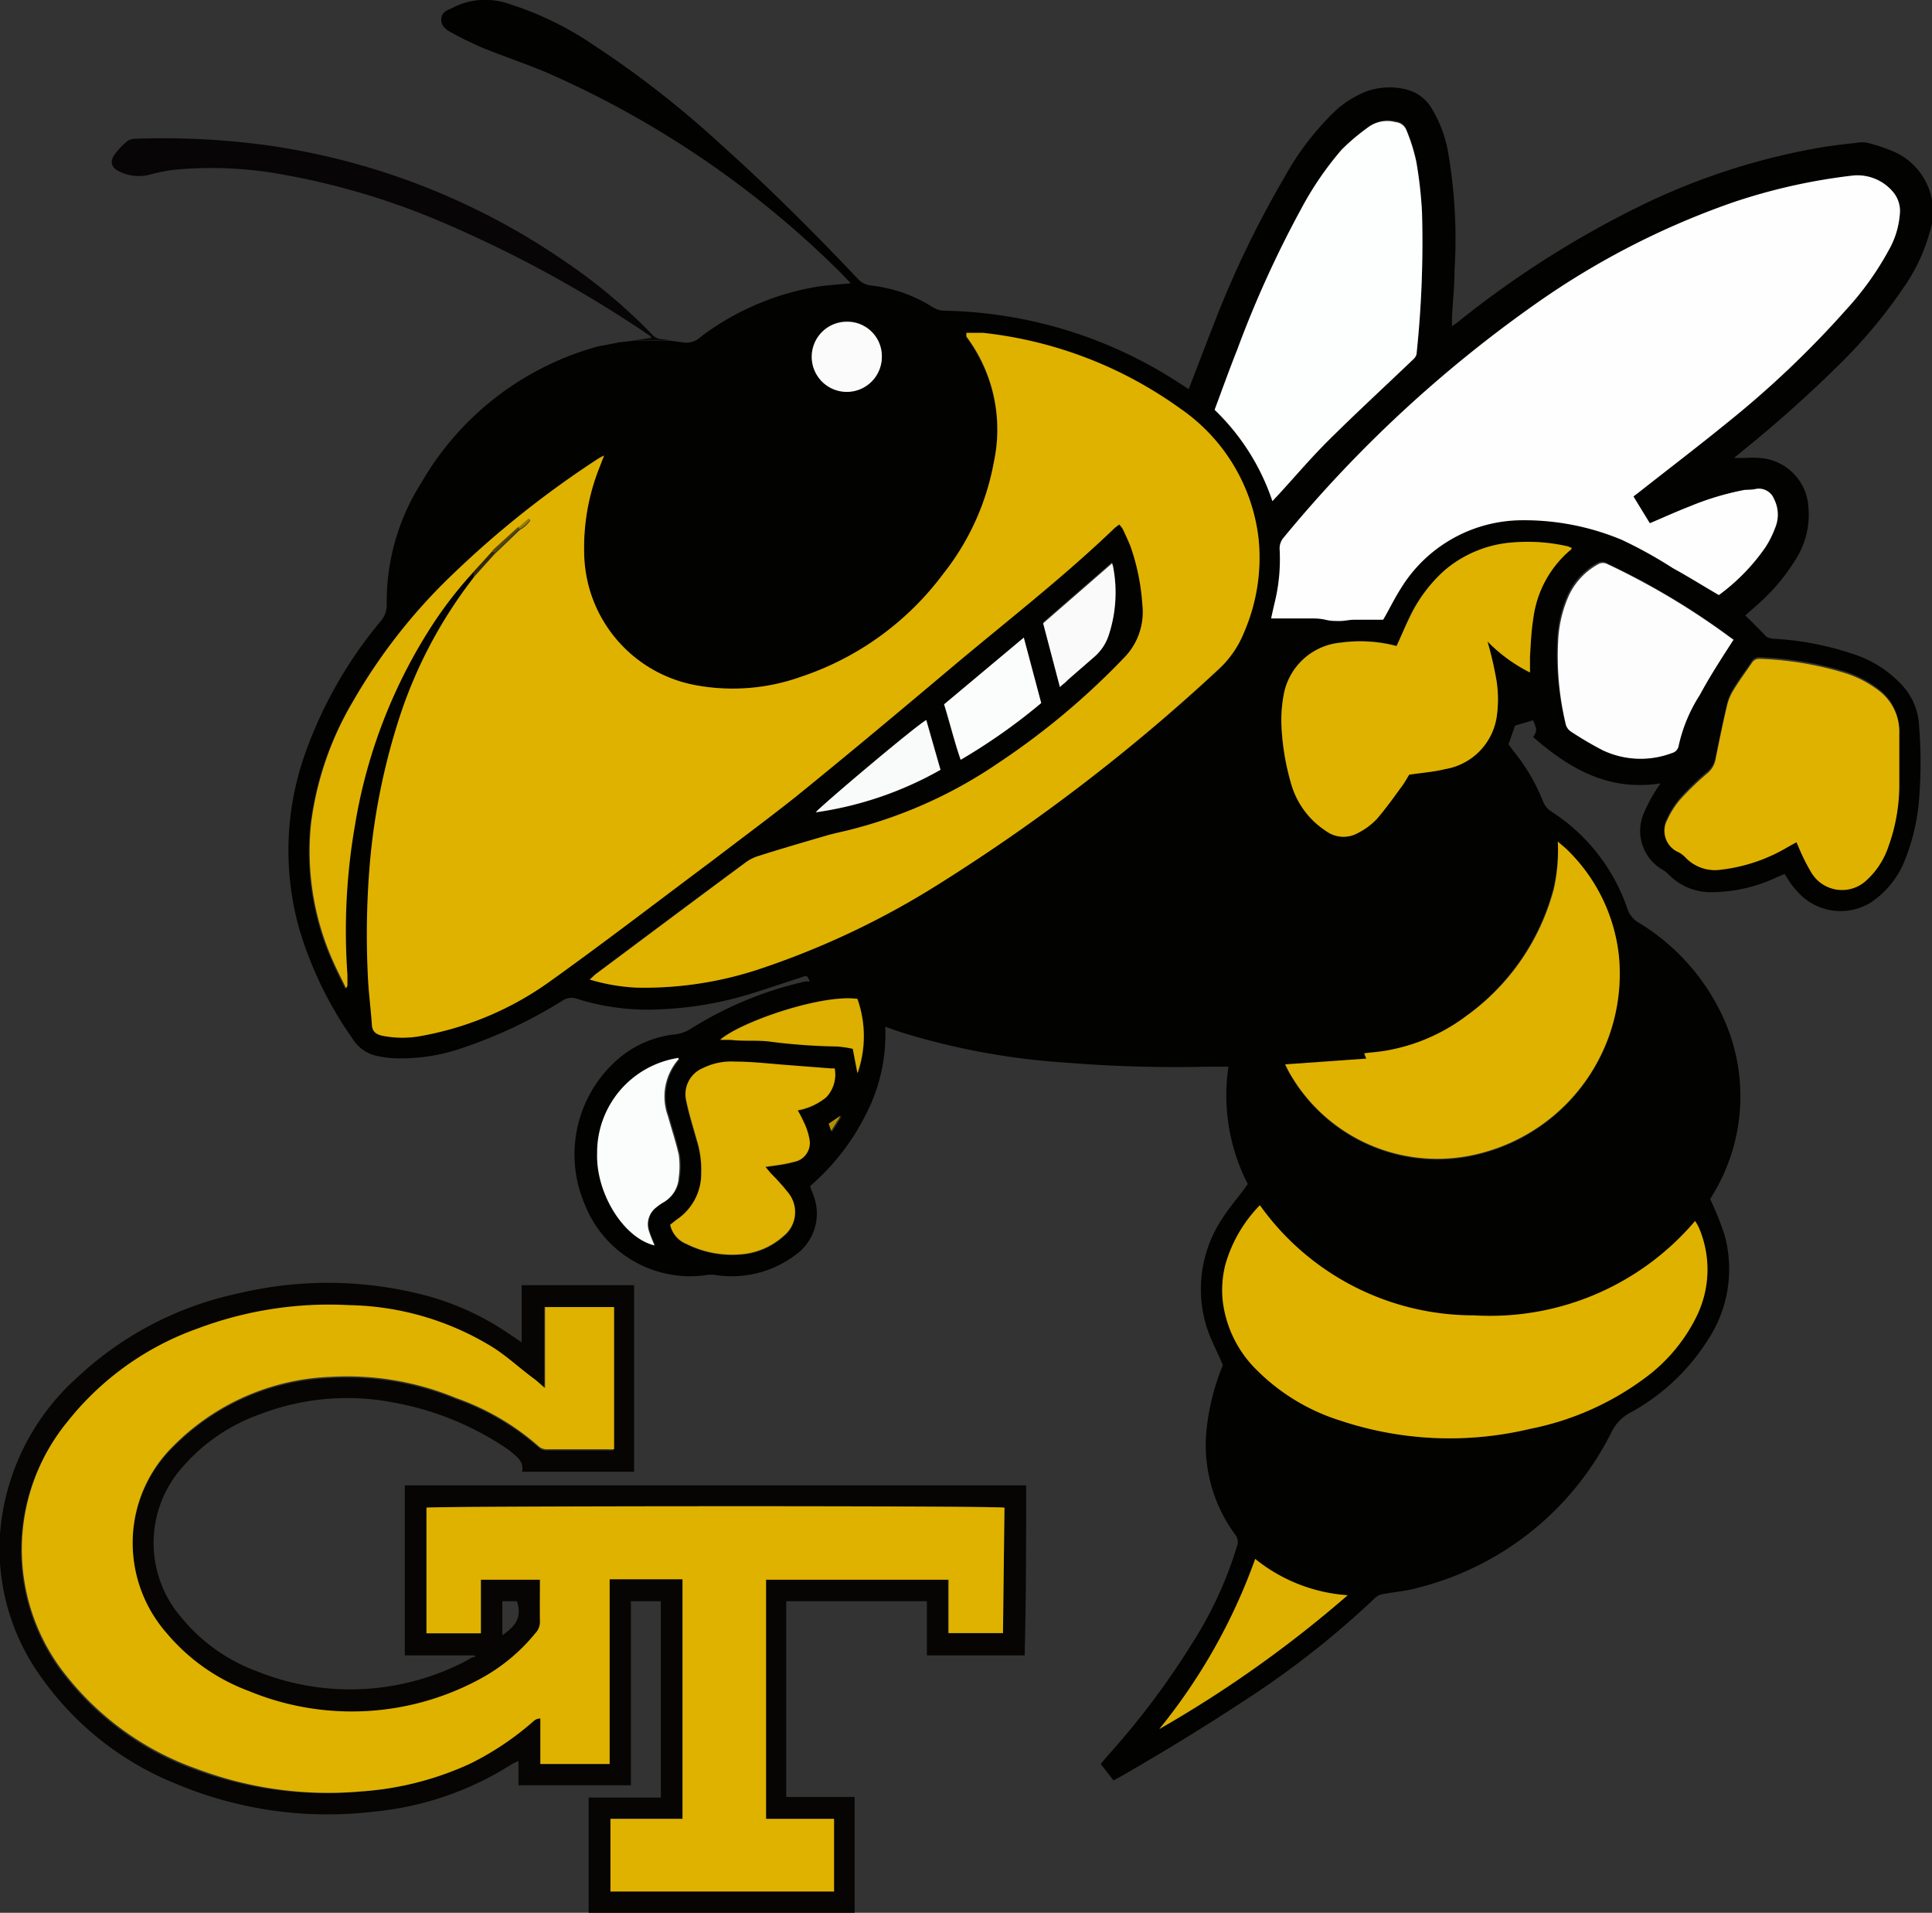 <svg xmlns="http://www.w3.org/2000/svg" width="90.92" height="90" viewBox="0 0 90.92 90"><rect x="0" y="0" width="90.92" height="90" fill="#333333" stroke="none"/><defs><style>.cls-1{fill:#020201;}.cls-2{fill:#060503;}.cls-3{fill:#070505;}.cls-4{fill:#e0b200;}.cls-5{fill:#fefefe;}.cls-6{fill:#fdfefe;}.cls-7{fill:#dfb200;}.cls-8{fill:#fdfdfd;}.cls-9{fill:#dfb100;}.cls-10{fill:#fbfcfc;}.cls-11{fill:#ddb000;}.cls-12{fill:#fafafa;}.cls-13{fill:#dcaf00;}.cls-14{fill:#f9fafa;}.cls-15{fill:#fbfbfb;}.cls-16{fill:#342602;}.cls-17{fill:#b39102;}.cls-18{fill:#5a4703;}.cls-19{fill:#997b03;}</style></defs><title>ga_tech_icon</title><g id="scratch"><path class="cls-1" d="M32.07,16.1a1,1,0,0,0,.93-.27,12.54,12.54,0,0,1,5.58-2.36c.46-.06.93-.09,1.46-.14l-.43-.45a45.45,45.45,0,0,0-13.8-9.43c-1-.43-2-.76-3-1.16a16.6,16.6,0,0,1-1.59-.77c-.24-.13-.5-.33-.45-.67s.35-.38.58-.51A3.37,3.37,0,0,1,24,.2a15.07,15.07,0,0,1,3.89,1.89,46.8,46.8,0,0,1,6.05,4.72c2.23,2,4.35,4.11,6.4,6.28a1,1,0,0,0,.7.35,6.79,6.79,0,0,1,2.83,1,1.12,1.12,0,0,0,.56.18,20.9,20.9,0,0,1,11,3.36l.51.33c.41-1.05.79-2.07,1.19-3.08a47,47,0,0,1,3.3-6.86A13,13,0,0,1,62.9,5.16a4.85,4.85,0,0,1,1.35-.84,3.23,3.23,0,0,1,2-.09,1.91,1.91,0,0,1,1.17.95,5.84,5.84,0,0,1,.73,2,23.89,23.89,0,0,1,.3,5.54c0,.73-.08,1.46-.12,2.2,0,.12,0,.25,0,.43.14-.1.24-.16.33-.24a46.05,46.05,0,0,1,8.61-5.46A31.4,31.4,0,0,1,85.92,6.9c.48-.07,1-.13,1.45-.18a1.25,1.25,0,0,1,.51,0,8.28,8.28,0,0,1,1.3.44A3.09,3.09,0,0,1,90.79,11a8.36,8.36,0,0,1-1.2,2.52A23.46,23.46,0,0,1,86.71,17,60.39,60.39,0,0,1,82,21.22l-.4.33.56,0a3.91,3.91,0,0,1,.68,0,2.46,2.46,0,0,1,2.26,2.27,3.91,3.91,0,0,1-.6,2.51,9.39,9.39,0,0,1-1.93,2.24l-.44.39c.35.33.68.67,1,1a.87.87,0,0,0,.44.1,14.07,14.07,0,0,1,3.63.71,5.34,5.34,0,0,1,2.33,1.49,3,3,0,0,1,.78,1.87,21.4,21.4,0,0,1,0,3.49,9.61,9.61,0,0,1-.78,3.12A4.27,4.27,0,0,1,88,42.49a2.71,2.71,0,0,1-3.23-.35,4.91,4.91,0,0,1-.43-.48c-.13-.16-.22-.34-.36-.54l-.37.16a7.34,7.34,0,0,1-3,.7,2.78,2.78,0,0,1-2.07-.82,1.46,1.46,0,0,0-.34-.26,2.11,2.11,0,0,1-.84-2.64,7.06,7.06,0,0,1,.52-1,4.72,4.72,0,0,1,.27-.4c-2.44.38-4.28-.68-6-2.18.19-.31.19-.31,0-.79l-.85.25-.31.88.22.3a9.14,9.14,0,0,1,1.4,2.37,1,1,0,0,0,.42.51,8.82,8.82,0,0,1,3.56,4.57,1.16,1.16,0,0,0,.49.62A10.16,10.16,0,0,1,81.15,48a8.9,8.9,0,0,1-.49,8.12l-.18.3a15.17,15.17,0,0,1,.67,1.66,6.05,6.05,0,0,1-.8,5,9.92,9.92,0,0,1-3.65,3.4,2.06,2.06,0,0,0-.88.94,14,14,0,0,1-9.1,7.29c-.52.15-1.07.19-1.61.29a.69.69,0,0,0-.37.16,42.27,42.27,0,0,1-6,4.74c-2,1.32-4,2.54-6,3.69l-.34.18-.6-.77c.18-.22.36-.43.55-.64a37.29,37.29,0,0,0,3.73-5,18.31,18.31,0,0,0,2.13-4.6.55.55,0,0,0-.08-.55A7.1,7.1,0,0,1,56.8,67.1a10.9,10.9,0,0,1,.75-2.87c-.28-.66-.6-1.25-.79-1.87a6,6,0,0,1,.79-5.07c.35-.55.77-1,1.17-1.58a9.14,9.14,0,0,1-.91-5.52h-1A63.75,63.75,0,0,1,50.17,50a33.53,33.53,0,0,1-7.57-1.37c-.3-.09-.6-.2-.94-.32a8.17,8.17,0,0,1-.92,4.14,10.8,10.8,0,0,1-2.62,3.36c.07.21.17.42.23.64a2.38,2.38,0,0,1-.74,2.46A5,5,0,0,1,33.72,60a1.45,1.45,0,0,0-.51,0,5.33,5.33,0,0,1-5.69-3.33,5.94,5.94,0,0,1,1.76-7,4.92,4.92,0,0,1,2.48-1,1.74,1.74,0,0,0,.76-.27,17.15,17.15,0,0,1,5.38-2.22l.21,0c-.13-.29-.13-.29-.38-.2-.91.29-1.82.61-2.74.88a16.71,16.71,0,0,1-3.91.63A11,11,0,0,1,27.17,47a.75.75,0,0,0-.71.09,22.46,22.46,0,0,1-4.7,2.22,8.82,8.82,0,0,1-3.3.48,5.46,5.46,0,0,1-.69-.1,1.76,1.76,0,0,1-1.14-.76,17.82,17.82,0,0,1-2.54-5.2,13.63,13.63,0,0,1,.24-8.19,20.29,20.29,0,0,1,3.6-6.33,1.16,1.16,0,0,0,.27-.78,10.42,10.42,0,0,1,1.63-5.72A13.8,13.8,0,0,1,28,16.34c.24-.07.48-.1.72-.15l.41-.08h0l.76-.09h1.56ZM22.31,26.88v.26a.61.61,0,0,1-.07.1,21.61,21.61,0,0,0-3.47,6.66,31,31,0,0,0-1.31,6.4,39.71,39.71,0,0,0-.12,5.56c0,.77.14,1.55.19,2.32,0,.32.19.44.47.51a4.83,4.83,0,0,0,1.93,0,14.86,14.86,0,0,0,5.95-2.53c2.59-1.85,5.12-3.8,7.68-5.71,1.31-1,2.65-1.94,3.92-3,2.49-2,5-4.08,7.4-6.14s5.2-4.19,7.61-6.51l.21-.16a1.09,1.09,0,0,1,.17.22c.13.28.27.57.38.86a10.44,10.44,0,0,1,.54,2.7,3.08,3.08,0,0,1-.85,2.48A35,35,0,0,1,47,35.89a21.82,21.82,0,0,1-7.21,3.2c-.34.08-.67.15-1,.25-1,.3-2.07.61-3.1.93a2,2,0,0,0-.61.3c-2.37,1.75-4.73,3.52-7.09,5.28l-.26.24a9.07,9.07,0,0,0,2.21.38,17.16,17.16,0,0,0,5.85-.9,38.8,38.8,0,0,0,8.31-3.94A87.61,87.61,0,0,0,57.3,31.56a4.78,4.78,0,0,0,1.24-1.78,8.84,8.84,0,0,0,.68-4.39,8.62,8.62,0,0,0-3.69-6.13,19.47,19.47,0,0,0-9.28-3.56c-.26,0-.53,0-.78,0,0,.07,0,.08,0,.09l0,.08a7.29,7.29,0,0,1,1.29,5.92A11.86,11.86,0,0,1,44.39,27a13.77,13.77,0,0,1-6.71,4.85,9.56,9.56,0,0,1-4.89.4A6.41,6.41,0,0,1,27.49,26a10.21,10.21,0,0,1,.72-4.09l.18-.47-.24.13A46.12,46.12,0,0,0,21.33,27a26.49,26.49,0,0,0-4.73,6,15,15,0,0,0-2,5.8,12.65,12.65,0,0,0,1.08,6.56c.17.38.37.76.57,1.18,0-.08.06-.1.06-.12,0-.17,0-.35,0-.52a29,29,0,0,1,.35-7,24.64,24.64,0,0,1,3.42-9.1A19.18,19.18,0,0,1,22.31,26.88Zm54.56-3.52.31-.25c1.37-1.08,2.75-2.13,4.1-3.23a45.76,45.76,0,0,0,5.62-5.34,14.09,14.09,0,0,0,2-2.8,4,4,0,0,0,.51-1.64A1.39,1.39,0,0,0,89.06,9a2.18,2.18,0,0,0-1.82-.71,27.43,27.43,0,0,0-5.66,1.27,37.43,37.43,0,0,0-9.24,4.75,60.24,60.24,0,0,0-11.87,11,.78.78,0,0,0-.2.58A8.6,8.6,0,0,1,60,28.31c-.06.26-.12.52-.17.76.66,0,1.31,0,2,0,.2,0,.4.05.6.07s.42.05.63.05.45-.05.68-.06h1.36c.27-.48.52-1,.82-1.45a6.72,6.72,0,0,1,5.63-3.23,11.9,11.9,0,0,1,4.78.92,20.7,20.7,0,0,1,2.4,1.33c.73.4,1.43.84,2.17,1.27a9.42,9.42,0,0,0,2.19-2.22,4.65,4.65,0,0,0,.46-.92,1.61,1.61,0,0,0-.05-1.34.77.77,0,0,0-.83-.49c-.18,0-.37,0-.55.05a13.19,13.19,0,0,0-2.6.78c-.62.24-1.23.52-1.87.79ZM59.29,56.71a6.53,6.53,0,0,0-1.59,2.81,4.91,4.91,0,0,0-.13,1.58,5.44,5.44,0,0,0,1.63,3.38,9.59,9.59,0,0,0,3.91,2.36,16.25,16.25,0,0,0,8.93.39,13.37,13.37,0,0,0,5.37-2.43A7.92,7.92,0,0,0,79.81,62a5,5,0,0,0,.13-4.22,2.19,2.19,0,0,0-.17-.29,12.65,12.65,0,0,1-10.4,4.44A12.36,12.36,0,0,1,59.29,56.71Zm.59-33.13.27-.29c.8-.87,1.56-1.77,2.4-2.6,1.25-1.24,2.55-2.44,3.83-3.66.13-.13.27-.23.29-.45A49.86,49.86,0,0,0,66.92,10a19.79,19.79,0,0,0-.27-2.44,8.36,8.36,0,0,0-.46-1.47.6.6,0,0,0-.51-.39A1.51,1.51,0,0,0,64.37,6a9.69,9.69,0,0,0-1.21,1.1,15.22,15.22,0,0,0-1.91,2.8,50.53,50.53,0,0,0-3,6.61c-.37.93-.71,1.88-1.06,2.82A10.63,10.63,0,0,1,59.88,23.58Zm13.43,16a8.24,8.24,0,0,1-.22,2.24,10.72,10.72,0,0,1-4.13,6,8.8,8.8,0,0,1-3.66,1.64c-.36.07-.72.09-1.1.14l.1.25-3.82.27c.09.17.15.31.23.44a8,8,0,0,0,9,3.73,8.72,8.72,0,0,0,6.48-9.23,8.17,8.17,0,0,0-2.4-5C73.64,39.87,73.47,39.74,73.31,39.6Zm-7.59-9.2a6.7,6.7,0,0,0-2.63-.15,3,3,0,0,0-2.69,2.52A6.48,6.48,0,0,0,60.3,34a11.64,11.64,0,0,0,.47,2.93,3.94,3.94,0,0,0,1.62,2.16,1.39,1.39,0,0,0,1.55.07,3.17,3.17,0,0,0,.85-.64c.43-.5.81-1,1.2-1.57.13-.18.24-.39.32-.51.61-.09,1.16-.13,1.68-.26a2.94,2.94,0,0,0,2.44-2.43,5.77,5.77,0,0,0,0-1.71A17.23,17.23,0,0,0,70,30.18a7.45,7.45,0,0,0,2,1.46c0-.27,0-.49,0-.72,0-.61.06-1.23.16-1.84a5.05,5.05,0,0,1,1.73-3.19s0-.06.07-.11l-.17-.07a8.47,8.47,0,0,0-2.56-.19A5.57,5.57,0,0,0,68,26.82a6.94,6.94,0,0,0-1.7,2.25C66.12,29.49,65.94,29.93,65.72,30.4Zm18.82,9.23.1.22A8.78,8.78,0,0,0,85.21,41a1.68,1.68,0,0,0,2.64.33,3.74,3.74,0,0,0,1-1.54A8.55,8.55,0,0,0,89.37,37c0-.85,0-1.7,0-2.55a2.42,2.42,0,0,0-.92-2,5.13,5.13,0,0,0-1.67-.87,15.42,15.42,0,0,0-4-.66.4.4,0,0,0-.35.2c-.29.43-.6.84-.87,1.29a2.4,2.4,0,0,0-.3.74c-.2.84-.37,1.69-.54,2.53a1.1,1.1,0,0,1-.36.61,13.28,13.28,0,0,0-1.27,1.22,4,4,0,0,0-.64,1,1.08,1.08,0,0,0,.51,1.5,1.2,1.2,0,0,1,.34.25,1.92,1.92,0,0,0,1.69.58,7.91,7.91,0,0,0,3.12-1.05Zm-3-9.53-.21-.18a34.42,34.42,0,0,0-5.72-3.41.45.45,0,0,0-.45,0,3.23,3.23,0,0,0-1.45,1.64,5.87,5.87,0,0,0-.43,1.93A13.76,13.76,0,0,0,73.66,34a.6.6,0,0,0,.27.42,16.86,16.86,0,0,0,1.48.87,4.17,4.17,0,0,0,3.27.13.42.42,0,0,0,.31-.35,7.32,7.32,0,0,1,1-2.39C80.46,31.83,81,31,81.58,30.1Zm-50,27.53a1.25,1.25,0,0,0,.76.94,4.81,4.81,0,0,0,2.5.5,3.4,3.4,0,0,0,2.1-.88,1.44,1.44,0,0,0,.22-2,10.41,10.41,0,0,0-.83-.93L36,54.93l.57-.08a7.08,7.08,0,0,0,.8-.16.9.9,0,0,0,.7-1.08,3,3,0,0,0-.27-.8,5.6,5.6,0,0,0-.28-.54,2.9,2.9,0,0,0,1.35-.62,1.54,1.54,0,0,0,.39-1.35l-.18,0-2.06-.16c-.82-.06-1.63-.13-2.45-.16a3,3,0,0,0-1.5.3,1.33,1.33,0,0,0-.79,1.55c.13.62.32,1.22.49,1.83A4.69,4.69,0,0,1,33,55.2a2.6,2.6,0,0,1-1.17,2.19Zm.39-7.85a4.5,4.5,0,0,0-3.8,4.49c-.06,1.87,1.24,4,2.7,4.33-.09-.22-.19-.44-.26-.67a1,1,0,0,1,.37-1.14,2.27,2.27,0,0,1,.32-.22A1.45,1.45,0,0,0,32,55.4a3.85,3.85,0,0,0,0-1.07c-.14-.61-.34-1.21-.51-1.82a2.66,2.66,0,0,1,.5-2.67S31.92,49.82,31.93,49.78ZM63.42,75.06a7.77,7.77,0,0,1-4.35-1.69,27.18,27.18,0,0,1-4.51,8A55.7,55.7,0,0,0,63.42,75.06ZM48.18,30l-3.76,3.14c.27.87.48,1.74.78,2.61A27.61,27.61,0,0,0,49,33.08Zm1.7,2.33c.15-.13.26-.21.36-.31l1.29-1.2a2.28,2.28,0,0,0,.65-1,6.4,6.4,0,0,0,.2-3.22.86.86,0,0,0-.05-.15l-3.24,2.82ZM40.35,47c-1.69-.24-5.49,1.07-6.46,1.9l.5,0c.59,0,1.18,0,1.76.07a27.51,27.51,0,0,0,3.27.24,5.31,5.31,0,0,1,.74.11l.22,1.15A5.26,5.26,0,0,0,40.35,47Zm3.24-13.13c-.55.34-5.05,4.12-5.2,4.36a16.62,16.62,0,0,0,5.87-2ZM41.5,16.77a1.65,1.65,0,0,0-3.3,0,1.65,1.65,0,0,0,3.3,0ZM39,52.87l.16.38.45-.72,0,0Z"/><path class="cls-2" d="M22.33,77.89H19.05v-8H48.29c0,2.66,0,5.3-.07,8h-4.6V75.34H37v9.21l1.05,0h2.17V90H27.7V84.58c.57,0,1.14,0,1.7,0h1.7V75.34H29.69V84H24.4V82.86a3,3,0,0,0-.3.14,14.65,14.65,0,0,1-6.49,2.24,18.37,18.37,0,0,1-9.33-1.31A14.27,14.27,0,0,1,2,79a10.34,10.34,0,0,1-2-6.82,11,11,0,0,1,3.66-7.39,15.87,15.87,0,0,1,7.59-3.94A18.08,18.08,0,0,1,20.2,61,12.82,12.82,0,0,1,24,62.79l.55.37V60.47h5.29v8.78c-1.73,0-3.48,0-5.27,0,.09-.52-.27-.72-.59-1a13.84,13.84,0,0,0-5.37-2.24,11.42,11.42,0,0,0-6.39.54,8.59,8.59,0,0,0-3.63,2.48,5.36,5.36,0,0,0,0,7.14,8.25,8.25,0,0,0,3.48,2.46,11.76,11.76,0,0,0,9.46-.28c.25-.11.48-.25.72-.38l.11,0Zm3.08-3.56c0,.66,0,1.3,0,1.93a.77.77,0,0,1-.21.58A8.62,8.62,0,0,1,22.59,79a12.68,12.68,0,0,1-10.87.63,9.27,9.27,0,0,1-3.87-2.72,6.45,6.45,0,0,1-1.59-3.79,6.37,6.37,0,0,1,1.87-5,11,11,0,0,1,7.47-3.28,13.4,13.4,0,0,1,5.87,1,11.76,11.76,0,0,1,3.88,2.27.58.58,0,0,0,.43.14h2.81a2.19,2.19,0,0,0,.27,0V61.5H25.61v3.86c-.22-.18-.36-.32-.52-.44-.63-.49-1.24-1-1.91-1.46a13.31,13.31,0,0,0-6.77-2,17.58,17.58,0,0,0-7.15,1.1,13.61,13.61,0,0,0-6.13,4.39,9.48,9.48,0,0,0,0,12,13.6,13.6,0,0,0,6.11,4.34A17.54,17.54,0,0,0,17,84.29,14.62,14.62,0,0,0,22.09,83,13.55,13.55,0,0,0,25,81.07c.11-.09.2-.23.42-.21V83h3.26V74.3c1.18,0,2.3,0,3.43,0V85.57c-1.15,0-2.27,0-3.39,0V89H39.25V85.58h-3.2V74.33h8.56c0,.86,0,1.69,0,2.51H47.2l.07-5.9c-.52-.1-26.89-.08-27.2,0v5.91h2.56V74.33Zm-1.77,2.61c.73-.5.9-.91.69-1.6h-.69Z"/><path class="cls-3" d="M31.45,16H29.92l.74-.1-.06-.09a57.7,57.7,0,0,0-9.85-5.38,34.32,34.32,0,0,0-7.57-2.24,18.43,18.43,0,0,0-5-.2A8.15,8.15,0,0,0,7,8.23a2.06,2.06,0,0,1-1.34-.14c-.43-.19-.52-.48-.24-.86A3.85,3.85,0,0,1,6,6.63a.72.72,0,0,1,.36-.1,36.15,36.15,0,0,1,6.24.31,32.8,32.8,0,0,1,14,5.47,25.82,25.82,0,0,1,4.09,3.43C30.91,16,31.19,15.94,31.45,16Z"/><path class="cls-3" d="M29.91,16l-.76.09Z"/><path class="cls-3" d="M32.07,16.1l-.6-.08Z"/><path class="cls-3" d="M29.13,16.11l-.41.08Z"/><path class="cls-4" d="M22.31,26.88a19.18,19.18,0,0,0-2.19,2.88,24.64,24.64,0,0,0-3.42,9.1,29,29,0,0,0-.35,7c0,.17,0,.35,0,.52,0,0,0,0-.06.12-.2-.42-.4-.8-.57-1.18a12.65,12.65,0,0,1-1.08-6.56,15,15,0,0,1,2-5.8,26.49,26.49,0,0,1,4.73-6,46.12,46.12,0,0,1,6.82-5.4l.24-.13-.18.47A10.21,10.21,0,0,0,27.49,26a6.41,6.41,0,0,0,5.3,6.25,9.56,9.56,0,0,0,4.89-.4A13.77,13.77,0,0,0,44.39,27a11.86,11.86,0,0,0,2.38-5.25,7.29,7.29,0,0,0-1.29-5.92l0-.08s0,0,0-.09c.25,0,.52,0,.78,0a19.47,19.47,0,0,1,9.28,3.56,8.62,8.62,0,0,1,3.69,6.13,8.84,8.84,0,0,1-.68,4.39,4.78,4.78,0,0,1-1.24,1.78A87.61,87.61,0,0,1,44.13,41.63a38.8,38.8,0,0,1-8.31,3.94,17.16,17.16,0,0,1-5.85.9,9.07,9.07,0,0,1-2.21-.38l.26-.24c2.36-1.76,4.72-3.53,7.09-5.28a2,2,0,0,1,.61-.3c1-.32,2.06-.63,3.1-.93.33-.1.66-.17,1-.25A21.82,21.82,0,0,0,47,35.89a35,35,0,0,0,5.91-4.95,3.08,3.08,0,0,0,.85-2.48,10.44,10.44,0,0,0-.54-2.7c-.11-.29-.25-.58-.38-.86a1.09,1.09,0,0,0-.17-.22l-.21.16c-2.41,2.32-5.05,4.36-7.61,6.51s-4.91,4.12-7.4,6.14c-1.27,1-2.61,2-3.92,3-2.56,1.91-5.09,3.86-7.68,5.71a14.86,14.86,0,0,1-5.95,2.53,4.83,4.83,0,0,1-1.93,0c-.28-.07-.45-.19-.47-.51-.05-.77-.16-1.55-.19-2.32a39.71,39.71,0,0,1,.12-5.56,31,31,0,0,1,1.31-6.4,21.61,21.61,0,0,1,3.47-6.66.61.61,0,0,0,.07-.1l1-1.11,1.19-1.14a1.48,1.48,0,0,0,.49-.44l-.07-.06-.49.43-1.22,1.11Z"/><path class="cls-5" d="M76.87,23.36l.77,1.26c.64-.27,1.25-.55,1.87-.79a13.19,13.19,0,0,1,2.6-.78c.18,0,.37,0,.55-.05a.77.77,0,0,1,.83.49,1.61,1.61,0,0,1,.05,1.34,4.65,4.65,0,0,1-.46.92A9.42,9.42,0,0,1,80.89,28c-.74-.43-1.44-.87-2.17-1.27a20.7,20.7,0,0,0-2.4-1.33,11.9,11.9,0,0,0-4.78-.92,6.72,6.72,0,0,0-5.63,3.23c-.3.47-.55,1-.82,1.45H63.73c-.23,0-.45.06-.68.06s-.42,0-.63-.05-.4-.07-.6-.07c-.64,0-1.29,0-2,0,.05-.24.11-.5.17-.76a8.6,8.6,0,0,0,.23-2.48.78.78,0,0,1,.2-.58,60.24,60.24,0,0,1,11.87-11,37.43,37.43,0,0,1,9.24-4.75,27.43,27.43,0,0,1,5.66-1.27A2.18,2.18,0,0,1,89.06,9a1.39,1.39,0,0,1,.34,1.12,4,4,0,0,1-.51,1.64,14.09,14.09,0,0,1-2,2.8,45.76,45.76,0,0,1-5.62,5.34c-1.35,1.1-2.73,2.15-4.1,3.23Z"/><path class="cls-4" d="M59.29,56.71a12.36,12.36,0,0,0,10.08,5.18,12.65,12.65,0,0,0,10.4-4.44,2.19,2.19,0,0,1,.17.29A5,5,0,0,1,79.81,62a7.92,7.92,0,0,1-2.4,2.84A13.37,13.37,0,0,1,72,67.23a16.25,16.25,0,0,1-8.93-.39,9.59,9.59,0,0,1-3.91-2.36,5.44,5.44,0,0,1-1.63-3.38,4.91,4.91,0,0,1,.13-1.58A6.53,6.53,0,0,1,59.29,56.71Z"/><path class="cls-6" d="M59.88,23.58a10.63,10.63,0,0,0-2.72-4.3c.35-.94.69-1.89,1.06-2.82a50.53,50.53,0,0,1,3-6.61,15.22,15.22,0,0,1,1.91-2.8A9.69,9.69,0,0,1,64.37,6a1.51,1.51,0,0,1,1.31-.25.6.6,0,0,1,.51.39,8.36,8.36,0,0,1,.46,1.47A19.79,19.79,0,0,1,66.92,10a49.86,49.86,0,0,1-.25,6.58c0,.22-.16.32-.29.45-1.28,1.22-2.58,2.42-3.83,3.66-.84.83-1.6,1.73-2.4,2.6Z"/><path class="cls-7" d="M73.31,39.6c.16.14.33.27.48.42a8.17,8.17,0,0,1,2.4,5,8.72,8.72,0,0,1-6.48,9.23,8,8,0,0,1-9-3.73c-.08-.13-.14-.27-.23-.44l3.82-.27-.1-.25c.38-.05.74-.07,1.1-.14A8.8,8.8,0,0,0,69,47.81a10.72,10.72,0,0,0,4.13-6A8.24,8.24,0,0,0,73.31,39.6Z"/><path class="cls-7" d="M65.72,30.4c.22-.47.4-.91.61-1.33A6.94,6.94,0,0,1,68,26.82a5.57,5.57,0,0,1,3.23-1.3,8.47,8.47,0,0,1,2.56.19l.17.07s0,.09-.07.11a5.05,5.05,0,0,0-1.73,3.19c-.1.61-.12,1.23-.16,1.84,0,.23,0,.45,0,.72a7.45,7.45,0,0,1-2-1.46,17.23,17.23,0,0,1,.43,1.87,5.77,5.77,0,0,1,0,1.71A2.94,2.94,0,0,1,68,36.19c-.52.13-1.07.17-1.68.26-.08.12-.19.33-.32.51-.39.53-.77,1.07-1.2,1.57a3.17,3.17,0,0,1-.85.64,1.39,1.39,0,0,1-1.55-.07,3.94,3.94,0,0,1-1.62-2.16A11.64,11.64,0,0,1,60.3,34a6.48,6.48,0,0,1,.1-1.24,3,3,0,0,1,2.69-2.52A6.7,6.7,0,0,1,65.72,30.4Z"/><path class="cls-4" d="M84.54,39.63l-.43.24A7.91,7.91,0,0,1,81,40.92a1.92,1.92,0,0,1-1.69-.58,1.2,1.2,0,0,0-.34-.25,1.08,1.08,0,0,1-.51-1.5,4,4,0,0,1,.64-1,13.28,13.28,0,0,1,1.27-1.22,1.1,1.1,0,0,0,.36-.61c.17-.84.34-1.69.54-2.53a2.4,2.4,0,0,1,.3-.74c.27-.45.58-.86.87-1.29a.4.4,0,0,1,.35-.2,15.42,15.42,0,0,1,4,.66,5.13,5.13,0,0,1,1.67.87,2.42,2.42,0,0,1,.92,2c0,.85,0,1.7,0,2.55a8.55,8.55,0,0,1-.52,2.78,3.74,3.74,0,0,1-1,1.54A1.68,1.68,0,0,1,85.21,41a8.78,8.78,0,0,1-.57-1.15Z"/><path class="cls-8" d="M81.58,30.1C81,31,80.46,31.83,80,32.69a7.32,7.32,0,0,0-1,2.39.42.42,0,0,1-.31.35,4.17,4.17,0,0,1-3.27-.13,16.86,16.86,0,0,1-1.48-.87.6.6,0,0,1-.27-.42,13.76,13.76,0,0,1-.34-3.89,5.87,5.87,0,0,1,.43-1.93,3.23,3.23,0,0,1,1.45-1.64.45.45,0,0,1,.45,0,34.42,34.42,0,0,1,5.72,3.41Z"/><path class="cls-9" d="M31.54,57.63l.3-.24A2.6,2.6,0,0,0,33,55.2a4.69,4.69,0,0,0-.21-1.57c-.17-.61-.36-1.21-.49-1.83a1.33,1.33,0,0,1,.79-1.55,3,3,0,0,1,1.5-.3c.82,0,1.63.1,2.45.16l2.06.16.18,0a1.54,1.54,0,0,1-.39,1.35,2.9,2.9,0,0,1-1.35.62,5.6,5.6,0,0,1,.28.54,3,3,0,0,1,.27.8.9.9,0,0,1-.7,1.08,7.08,7.08,0,0,1-.8.16l-.57.08.26.31a10.41,10.41,0,0,1,.83.93,1.44,1.44,0,0,1-.22,2,3.4,3.4,0,0,1-2.1.88,4.81,4.81,0,0,1-2.5-.5A1.25,1.25,0,0,1,31.54,57.63Z"/><path class="cls-10" d="M31.93,49.78s0,0,0,.06a2.66,2.66,0,0,0-.5,2.67c.17.61.37,1.21.51,1.82a3.85,3.85,0,0,1,0,1.07,1.45,1.45,0,0,1-.71,1.17,2.27,2.27,0,0,0-.32.22,1,1,0,0,0-.37,1.14c.07.23.17.45.26.67-1.46-.35-2.76-2.46-2.7-4.33A4.5,4.5,0,0,1,31.93,49.78Z"/><path class="cls-11" d="M63.42,75.06a55.7,55.7,0,0,1-8.86,6.29,27.18,27.18,0,0,0,4.51-8A7.77,7.77,0,0,0,63.42,75.06Z"/><path class="cls-10" d="M48.18,30,49,33.08a27.61,27.61,0,0,1-3.79,2.67c-.3-.87-.51-1.74-.78-2.61Z"/><path class="cls-12" d="M49.88,32.33l-.79-3,3.24-2.82a.86.86,0,0,1,.05.15,6.4,6.4,0,0,1-.2,3.22,2.28,2.28,0,0,1-.65,1L50.24,32C50.14,32.12,50,32.2,49.88,32.33Z"/><path class="cls-13" d="M40.35,47a5.26,5.26,0,0,1,0,3.5l-.22-1.15a5.31,5.31,0,0,0-.74-.11A27.51,27.51,0,0,1,36.15,49c-.58-.06-1.17,0-1.76-.07l-.5,0C34.86,48.08,38.66,46.77,40.35,47Z"/><path class="cls-14" d="M43.59,33.88l.67,2.34a16.62,16.62,0,0,1-5.87,2C38.54,38,43,34.22,43.59,33.88Z"/><path class="cls-15" d="M41.5,16.77a1.65,1.65,0,1,1-1.65-1.63A1.62,1.62,0,0,1,41.5,16.77Z"/><path class="cls-16" d="M22.31,26.88l.86-.95.1.1-1,1.11Z"/><path class="cls-17" d="M39,52.87l.56-.38,0,0-.45.72Z"/><path class="cls-7" d="M25.41,74.33H22.63v2.52H20.07V70.94c.31-.08,26.68-.1,27.2,0l-.07,5.9H44.64c0-.82,0-1.65,0-2.51H36.05V85.58h3.2V89H28.73V85.58c1.12,0,2.24,0,3.39,0V74.31c-1.13,0-2.25,0-3.43,0V83H25.43V80.86c-.22,0-.31.12-.42.21A13.55,13.55,0,0,1,22.09,83,14.62,14.62,0,0,1,17,84.29a17.54,17.54,0,0,1-7.7-1.05A13.6,13.6,0,0,1,3.17,78.9a9.48,9.48,0,0,1,0-12,13.61,13.61,0,0,1,6.13-4.39,17.58,17.58,0,0,1,7.15-1.1,13.31,13.31,0,0,1,6.77,2c.67.43,1.28,1,1.91,1.46.16.12.3.26.52.44V61.5h3.25v6.69a2.19,2.19,0,0,1-.27,0H25.78a.58.58,0,0,1-.43-.14,11.76,11.76,0,0,0-3.88-2.27,13.4,13.4,0,0,0-5.87-1,11,11,0,0,0-7.47,3.28,6.37,6.37,0,0,0-1.87,5,6.45,6.45,0,0,0,1.59,3.79,9.27,9.27,0,0,0,3.87,2.72A12.68,12.68,0,0,0,22.59,79a8.62,8.62,0,0,0,2.61-2.16.77.77,0,0,0,.21-.58C25.4,75.63,25.41,75,25.41,74.33Z"/><path class="cls-18" d="M23.27,26l-.1-.1,1.22-1.11.07.07Z"/><path class="cls-19" d="M24.46,24.89l-.07-.07.49-.43.07.06A1.48,1.48,0,0,1,24.46,24.89Z"/></g></svg>